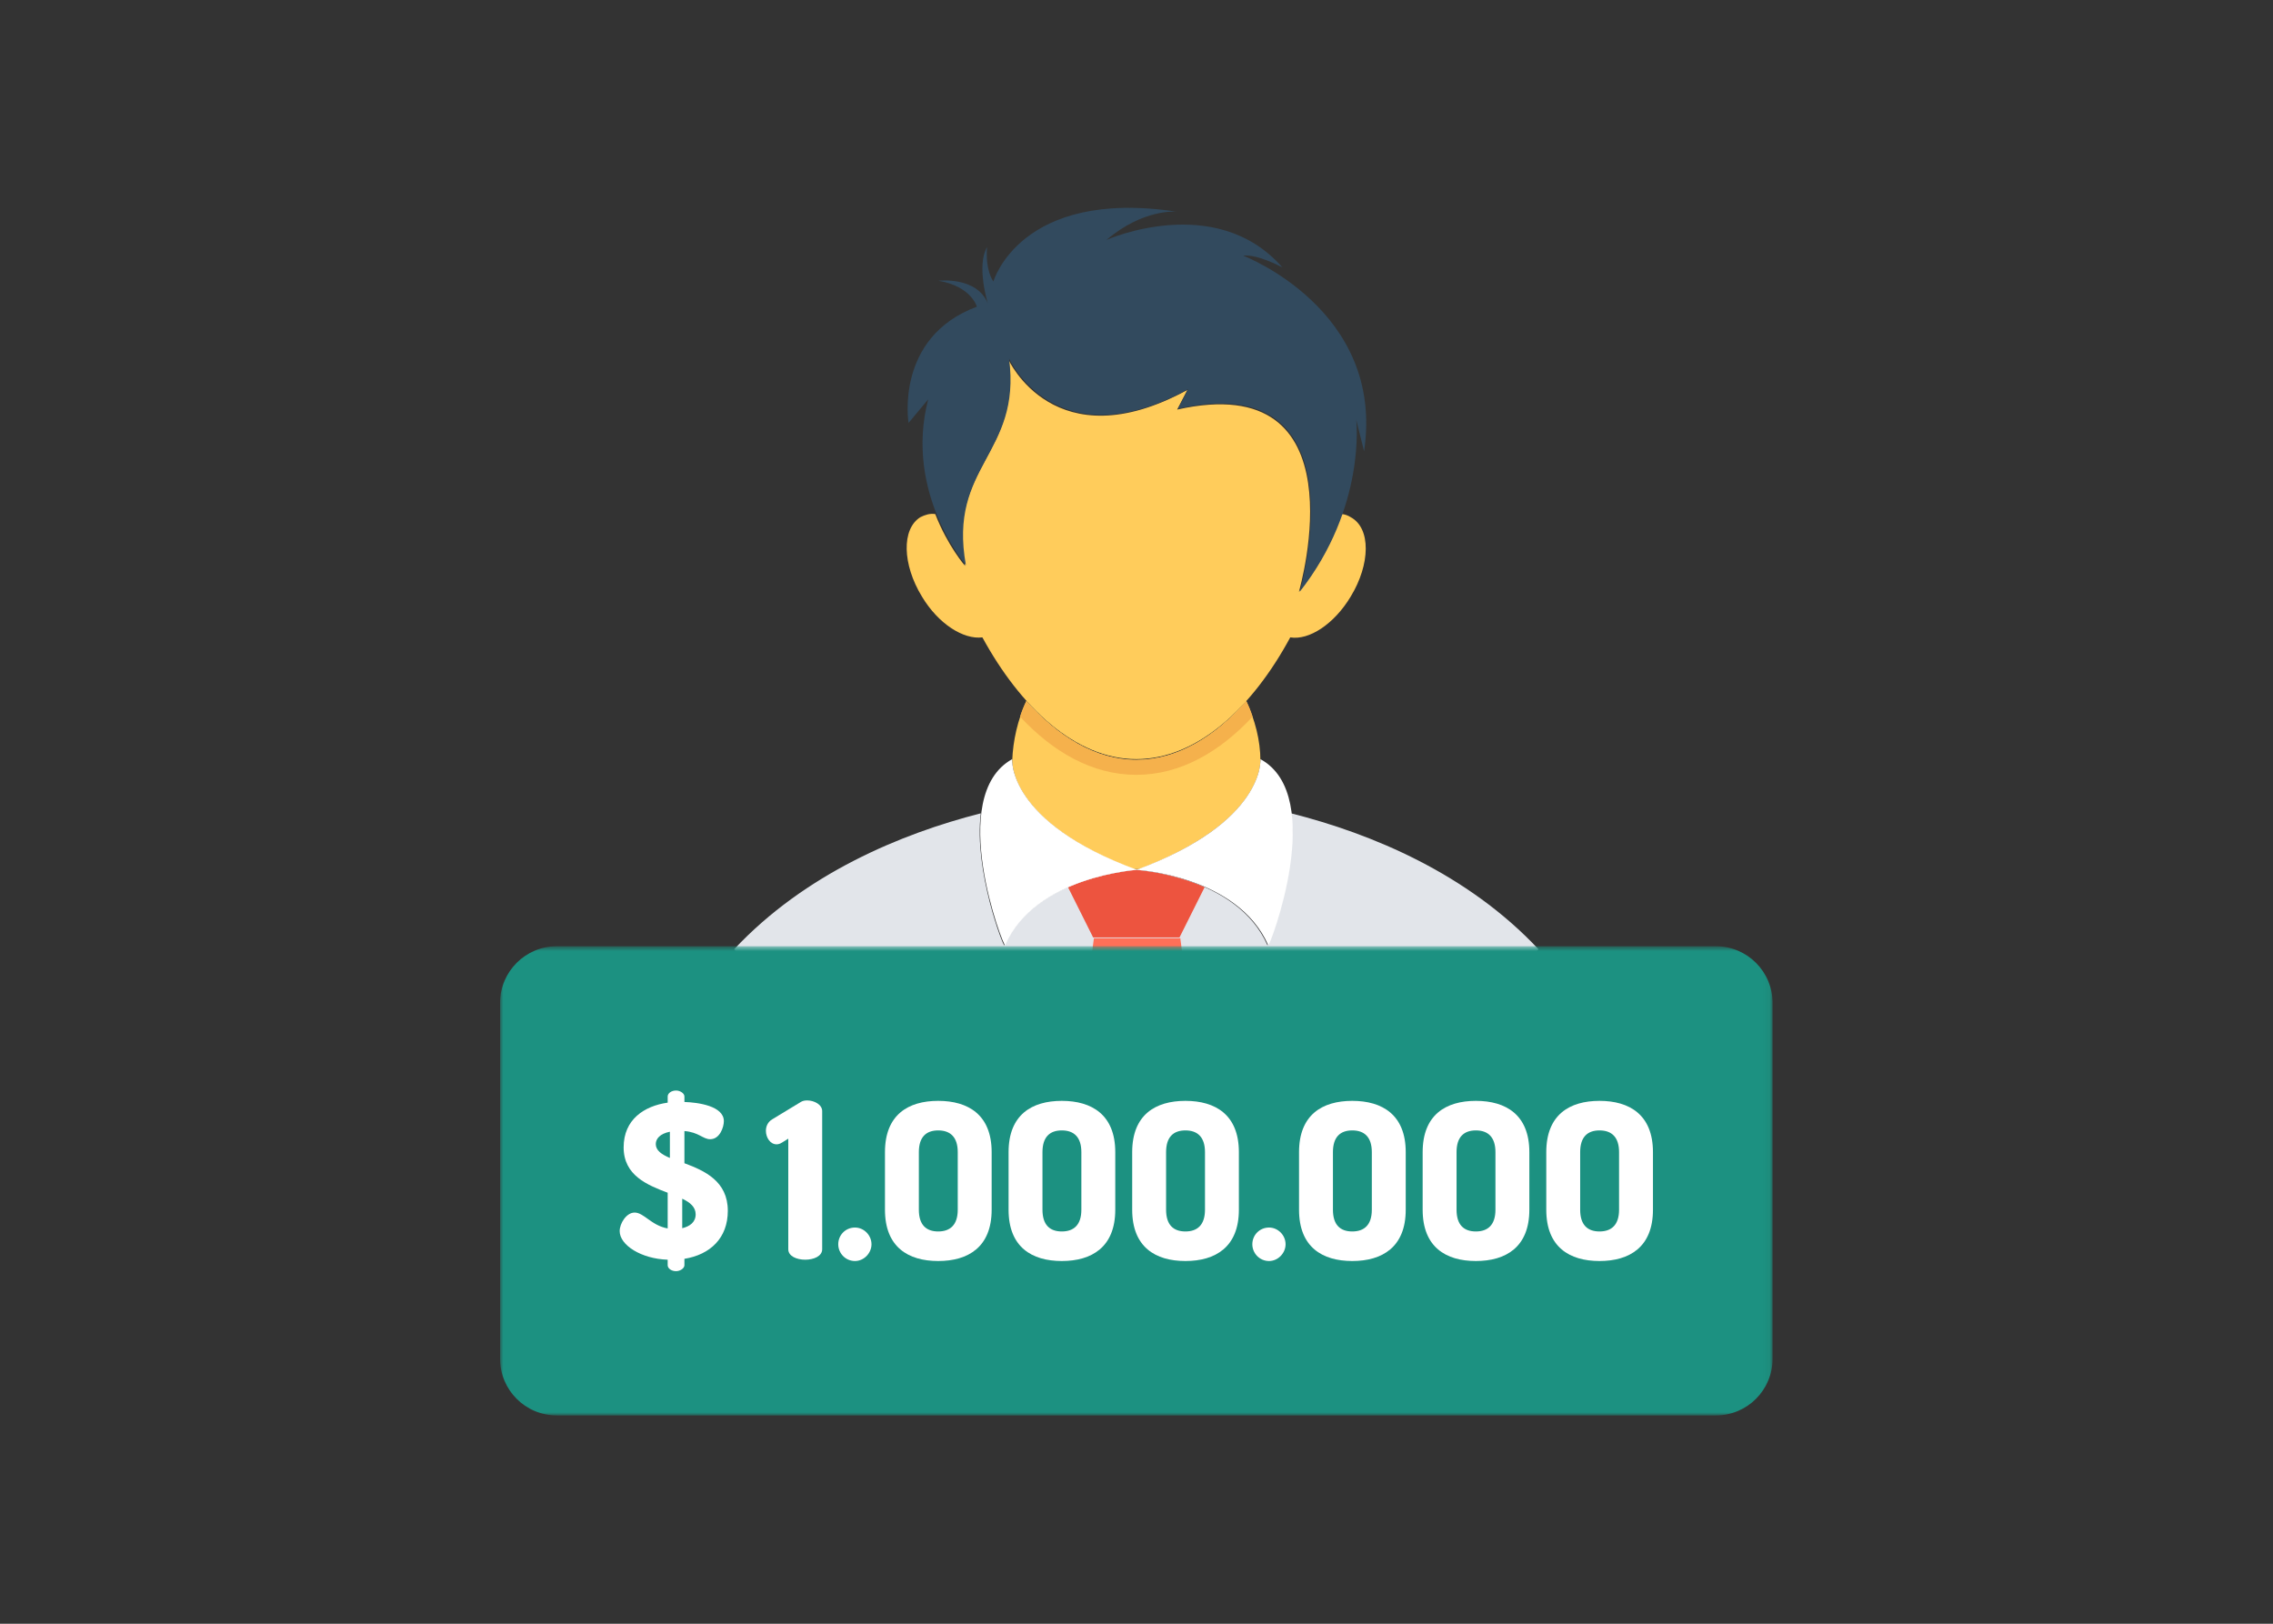 <?xml version="1.0" encoding="UTF-8"?>
<svg width="350px" height="250px" viewBox="0 0 350 250" version="1.1" xmlns="http://www.w3.org/2000/svg" xmlns:xlink="http://www.w3.org/1999/xlink">
    <rect x="0" y="0" width="350" height="250" fill="#333333" stroke="none"/>
    <!-- Generator: Sketch 49 (51002) - http://www.bohemiancoding.com/sketch -->
    <title>1of3</title>
    <desc>Created with Sketch.</desc>
    <defs>
        <polygon id="path-1" points="0 0.759 195.943 0.759 195.943 73 0 73"></polygon>
    </defs>
    <g id="1of3" stroke="none" stroke-width="1" fill="none" fill-rule="evenodd">
        <g id="Page-1" transform="translate(77, 32)">
            <path d="M98.456,101.81 C98.335,101.81 98.214,101.931 97.972,101.931 C97.851,101.931 97.73,101.81 97.488,101.81 L98.456,101.81 Z" id="Fill-1" fill="#E2E5EA"></path>
            <path d="M159.891,114.145 C145.983,133.132 123.369,145.588 97.972,145.588 C72.576,145.588 50.081,133.253 36.053,114.145 C46.937,102.536 61.691,96.368 74.027,93.223 C72.938,102.052 77.534,113.903 77.655,113.541 C82.25,102.898 97.851,101.931 97.851,101.931 C97.851,101.931 113.452,102.777 118.168,113.541 C118.289,113.783 122.885,102.052 121.796,93.223 C134.253,96.368 149.007,102.536 159.891,114.145" id="Fill-3" fill="#E2E5EA"></path>
            <path d="M117.08,85.12 C117.08,86.692 116.112,95.037 98.456,101.809 L97.488,101.809 C79.832,95.037 78.864,86.692 78.864,85.12 C78.985,81.976 79.711,78.831 81.041,75.929 C85.878,81.371 91.684,84.999 97.972,84.999 C104.14,84.999 110.065,81.492 114.903,75.929 C116.233,78.831 117.08,81.976 117.08,85.12" id="Fill-5" fill="#FFCC5B"></path>
            <path d="M108.493,104.591 L104.623,112.331 L91.32,112.331 L87.45,104.591 C92.771,102.293 97.972,101.93 97.972,101.93 C97.972,101.93 103.293,102.293 108.493,104.591" id="Fill-7" fill="#ED543F"></path>
            <path d="M87.209,144.863 C90.716,145.347 94.344,145.589 98.093,145.589 C101.721,145.589 105.349,145.347 108.977,144.863 L104.745,112.452 L91.442,112.452 L87.209,144.863 Z" id="Fill-9" fill="#FF7058"></path>
            <path d="M117.08,84.879 C117.08,84.879 117.926,94.554 97.972,101.931 C97.972,101.931 113.573,102.777 118.289,113.541 C118.41,114.025 127.48,90.563 117.08,84.879" id="Fill-11" fill="#FFFFFF"></path>
            <path d="M78.864,84.879 C68.585,90.563 77.534,113.903 77.776,113.541 C82.371,102.898 98.093,101.931 98.093,101.931 C78.018,94.554 78.864,84.879 78.864,84.879" id="Fill-13" fill="#FFFFFF"></path>
            <path d="M115.87,78.348 C110.791,83.79 104.744,87.297 97.972,87.297 C91.199,87.297 85.152,83.79 80.073,78.348 C80.315,77.502 80.678,76.655 81.041,75.93 C85.878,81.371 91.683,85 97.972,85 C104.26,85 110.065,81.493 114.902,75.93 C115.266,76.655 115.628,77.502 115.87,78.348" id="Fill-15" fill="#F5B14C"></path>
            <path d="M130.987,59.845 C128.447,64.078 124.578,66.617 121.675,66.134 C115.87,76.897 107.405,84.879 97.972,84.879 C88.539,84.879 80.073,76.776 74.269,66.134 C71.366,66.496 67.496,64.078 64.957,59.845 C61.933,54.887 61.812,49.445 64.715,47.631 C65.44,47.268 66.166,47.026 67.012,47.147 C68.947,52.105 71.608,55.128 71.608,55.128 C68.826,39.77 80.195,38.076 78.259,23.323 C78.259,23.323 85.395,39.165 105.833,28.039 L104.26,31.062 C132.801,24.653 123.247,58.273 123.006,59.119 C126.271,55.008 128.327,50.896 129.536,47.147 C130.02,47.147 130.624,47.389 130.987,47.631 C134.132,49.324 134.01,54.887 130.987,59.845" id="Fill-17" fill="#FFCC5B"></path>
            <path d="M114.419,7.359 C116.717,7.117 120.466,9.173 120.466,9.173 C110.186,-2.558 93.376,4.941 93.376,4.941 C99.06,0.103 104.139,0.587 104.139,0.587 C80.073,-3.041 75.961,11.35 75.961,11.35 C74.873,9.657 74.873,7.238 74.994,6.028 C73.301,8.931 75.115,14.736 75.115,14.736 C73.422,10.503 67.496,11.229 67.496,11.229 C72.575,12.075 73.422,15.22 73.422,15.22 C60.724,19.936 62.9,33.118 62.9,33.118 L65.924,29.49 C62.175,43.881 71.729,55.007 71.729,55.007 C68.947,39.649 80.315,37.956 78.38,23.201 C78.38,23.201 85.516,39.044 105.953,27.918 L104.381,30.942 C133.285,24.411 123.127,59.119 123.127,59.119 C133.406,46.058 131.834,32.634 131.834,32.634 L133.043,37.472 C136.308,15.703 114.419,7.359 114.419,7.359" id="Fill-19" fill="#324A5E"></path>
            <g id="Group-23" transform="translate(0, 112.929)">
                <mask id="mask-2" fill="white">
                    <use xlink:href="#path-1"></use>
                </mask>
                <g id="Clip-22"></g>
                <path d="M187.216,73 L8.728,73 C3.907,73 -0,69.093 -0,64.272 L-0,9.487 C-0,4.667 3.907,0.759 8.728,0.759 L187.216,0.759 C192.036,0.759 195.944,4.667 195.944,9.487 L195.944,64.272 C195.944,69.093 192.036,73 187.216,73" id="Fill-21" fill="#1C9181" mask="url(#mask-2)"></path>
            </g>
            <path d="M44.381,143.315 L43.411,143.917 C43.11,144.118 42.808,144.185 42.574,144.185 C41.604,144.185 40.935,143.148 40.935,142.11 C40.935,141.408 41.236,140.739 41.905,140.337 L46.321,137.661 C46.589,137.493 46.924,137.427 47.292,137.427 C48.362,137.427 49.6,138.062 49.6,139.066 L49.6,160.345 C49.6,161.416 48.295,161.951 46.99,161.951 C45.686,161.951 44.381,161.416 44.381,160.345 L44.381,143.315 Z" id="Fill-24" fill="#FFFFFF"></path>
            <path d="M57.194,159.576 C57.194,160.948 56.023,162.153 54.652,162.153 C53.179,162.153 52.075,160.948 52.075,159.576 C52.075,158.171 53.179,156.999 54.652,156.999 C56.023,156.999 57.194,158.17 57.194,159.576" id="Fill-26" fill="#FFFFFF"></path>
            <path d="M70.476,145.39 C70.476,143.081 69.338,142.044 67.465,142.044 C65.591,142.044 64.487,143.081 64.487,145.39 L64.487,154.256 C64.487,156.565 65.591,157.602 67.465,157.602 C69.338,157.602 70.476,156.565 70.476,154.256 L70.476,145.39 Z M59.268,154.256 L59.268,145.39 C59.268,139.635 62.848,137.494 67.465,137.494 C72.082,137.494 75.696,139.635 75.696,145.39 L75.696,154.256 C75.696,160.012 72.082,162.153 67.465,162.153 C62.848,162.153 59.268,160.011 59.268,154.256 Z" id="Fill-28" fill="#FFFFFF"></path>
            <path d="M89.51,145.39 C89.51,143.081 88.372,142.044 86.499,142.044 C84.625,142.044 83.521,143.081 83.521,145.39 L83.521,154.256 C83.521,156.565 84.625,157.602 86.499,157.602 C88.372,157.602 89.51,156.565 89.51,154.256 L89.51,145.39 Z M78.302,154.256 L78.302,145.39 C78.302,139.635 81.882,137.494 86.499,137.494 C91.116,137.494 94.73,139.635 94.73,145.39 L94.73,154.256 C94.73,160.012 91.116,162.153 86.499,162.153 C81.882,162.153 78.302,160.011 78.302,154.256 Z" id="Fill-30" fill="#FFFFFF"></path>
            <path d="M108.545,145.39 C108.545,143.081 107.408,142.044 105.534,142.044 C103.66,142.044 102.556,143.081 102.556,145.39 L102.556,154.256 C102.556,156.565 103.66,157.602 105.534,157.602 C107.408,157.602 108.545,156.565 108.545,154.256 L108.545,145.39 Z M97.337,154.256 L97.337,145.39 C97.337,139.635 100.917,137.494 105.534,137.494 C110.151,137.494 113.764,139.635 113.764,145.39 L113.764,154.256 C113.764,160.012 110.151,162.153 105.534,162.153 C100.917,162.153 97.337,160.011 97.337,154.256 Z" id="Fill-32" fill="#FFFFFF"></path>
            <path d="M120.955,159.576 C120.955,160.948 119.784,162.153 118.412,162.153 C116.94,162.153 115.836,160.948 115.836,159.576 C115.836,158.171 116.94,156.999 118.412,156.999 C119.784,156.999 120.955,158.17 120.955,159.576" id="Fill-34" fill="#FFFFFF"></path>
            <path d="M134.236,145.39 C134.236,143.081 133.099,142.044 131.225,142.044 C129.351,142.044 128.247,143.081 128.247,145.39 L128.247,154.256 C128.247,156.565 129.351,157.602 131.225,157.602 C133.099,157.602 134.236,156.565 134.236,154.256 L134.236,145.39 Z M123.028,154.256 L123.028,145.39 C123.028,139.635 126.608,137.494 131.226,137.494 C135.843,137.494 139.456,139.635 139.456,145.39 L139.456,154.256 C139.456,160.012 135.842,162.153 131.226,162.153 C126.609,162.153 123.028,160.011 123.028,154.256 Z" id="Fill-36" fill="#FFFFFF"></path>
            <path d="M153.271,145.39 C153.271,143.081 152.133,142.044 150.26,142.044 C148.386,142.044 147.282,143.081 147.282,145.39 L147.282,154.256 C147.282,156.565 148.386,157.602 150.26,157.602 C152.133,157.602 153.271,156.565 153.271,154.256 L153.271,145.39 Z M142.063,154.256 L142.063,145.39 C142.063,139.635 145.643,137.494 150.26,137.494 C154.878,137.494 158.491,139.635 158.491,145.39 L158.491,154.256 C158.491,160.012 154.877,162.153 150.26,162.153 C145.644,162.153 142.063,160.011 142.063,154.256 Z" id="Fill-38" fill="#FFFFFF"></path>
            <path d="M172.306,145.39 C172.306,143.081 171.168,142.044 169.295,142.044 C167.421,142.044 166.317,143.081 166.317,145.39 L166.317,154.256 C166.317,156.565 167.421,157.602 169.295,157.602 C171.168,157.602 172.306,156.565 172.306,154.256 L172.306,145.39 Z M161.098,154.256 L161.098,145.39 C161.098,139.635 164.677,137.494 169.295,137.494 C173.912,137.494 177.525,139.635 177.525,145.39 L177.525,154.256 C177.525,160.012 173.912,162.153 169.295,162.153 C164.678,162.153 161.098,160.011 161.098,154.256 Z" id="Fill-40" fill="#FFFFFF"></path>
            <path d="M28.05,152.557 L28.05,157.101 C29.203,156.83 30.118,156.186 30.118,154.965 C30.118,153.845 29.27,153.133 28.05,152.557 Z M26.15,146.283 L26.15,142.246 C24.624,142.552 23.979,143.332 23.979,144.146 C23.98,145.129 24.862,145.74 26.15,146.283 Z M25.811,161.952 C21.741,161.816 18.418,159.713 18.418,157.542 C18.418,156.389 19.435,154.693 20.724,154.693 C22.148,154.693 23.301,156.695 25.811,157.135 L25.811,151.641 C22.691,150.454 19.028,148.995 19.028,144.654 C19.028,140.347 22.217,138.278 25.811,137.769 L25.811,136.819 C25.811,136.345 26.354,135.904 27.1,135.904 C27.745,135.904 28.389,136.345 28.389,136.819 L28.389,137.667 C30.492,137.735 34.46,138.277 34.46,140.618 C34.46,141.534 33.849,143.399 32.357,143.399 C31.238,143.399 30.593,142.313 28.388,142.144 L28.388,147.096 C31.475,148.248 35.07,149.843 35.07,154.422 C35.07,158.627 32.356,161.171 28.388,161.815 L28.388,162.798 C28.388,163.274 27.744,163.714 27.099,163.714 C26.354,163.714 25.81,163.273 25.81,162.798 L25.81,161.952 L25.811,161.952 Z" id="Fill-42" fill="#FFFFFF"></path>
        </g>
    </g>
</svg>